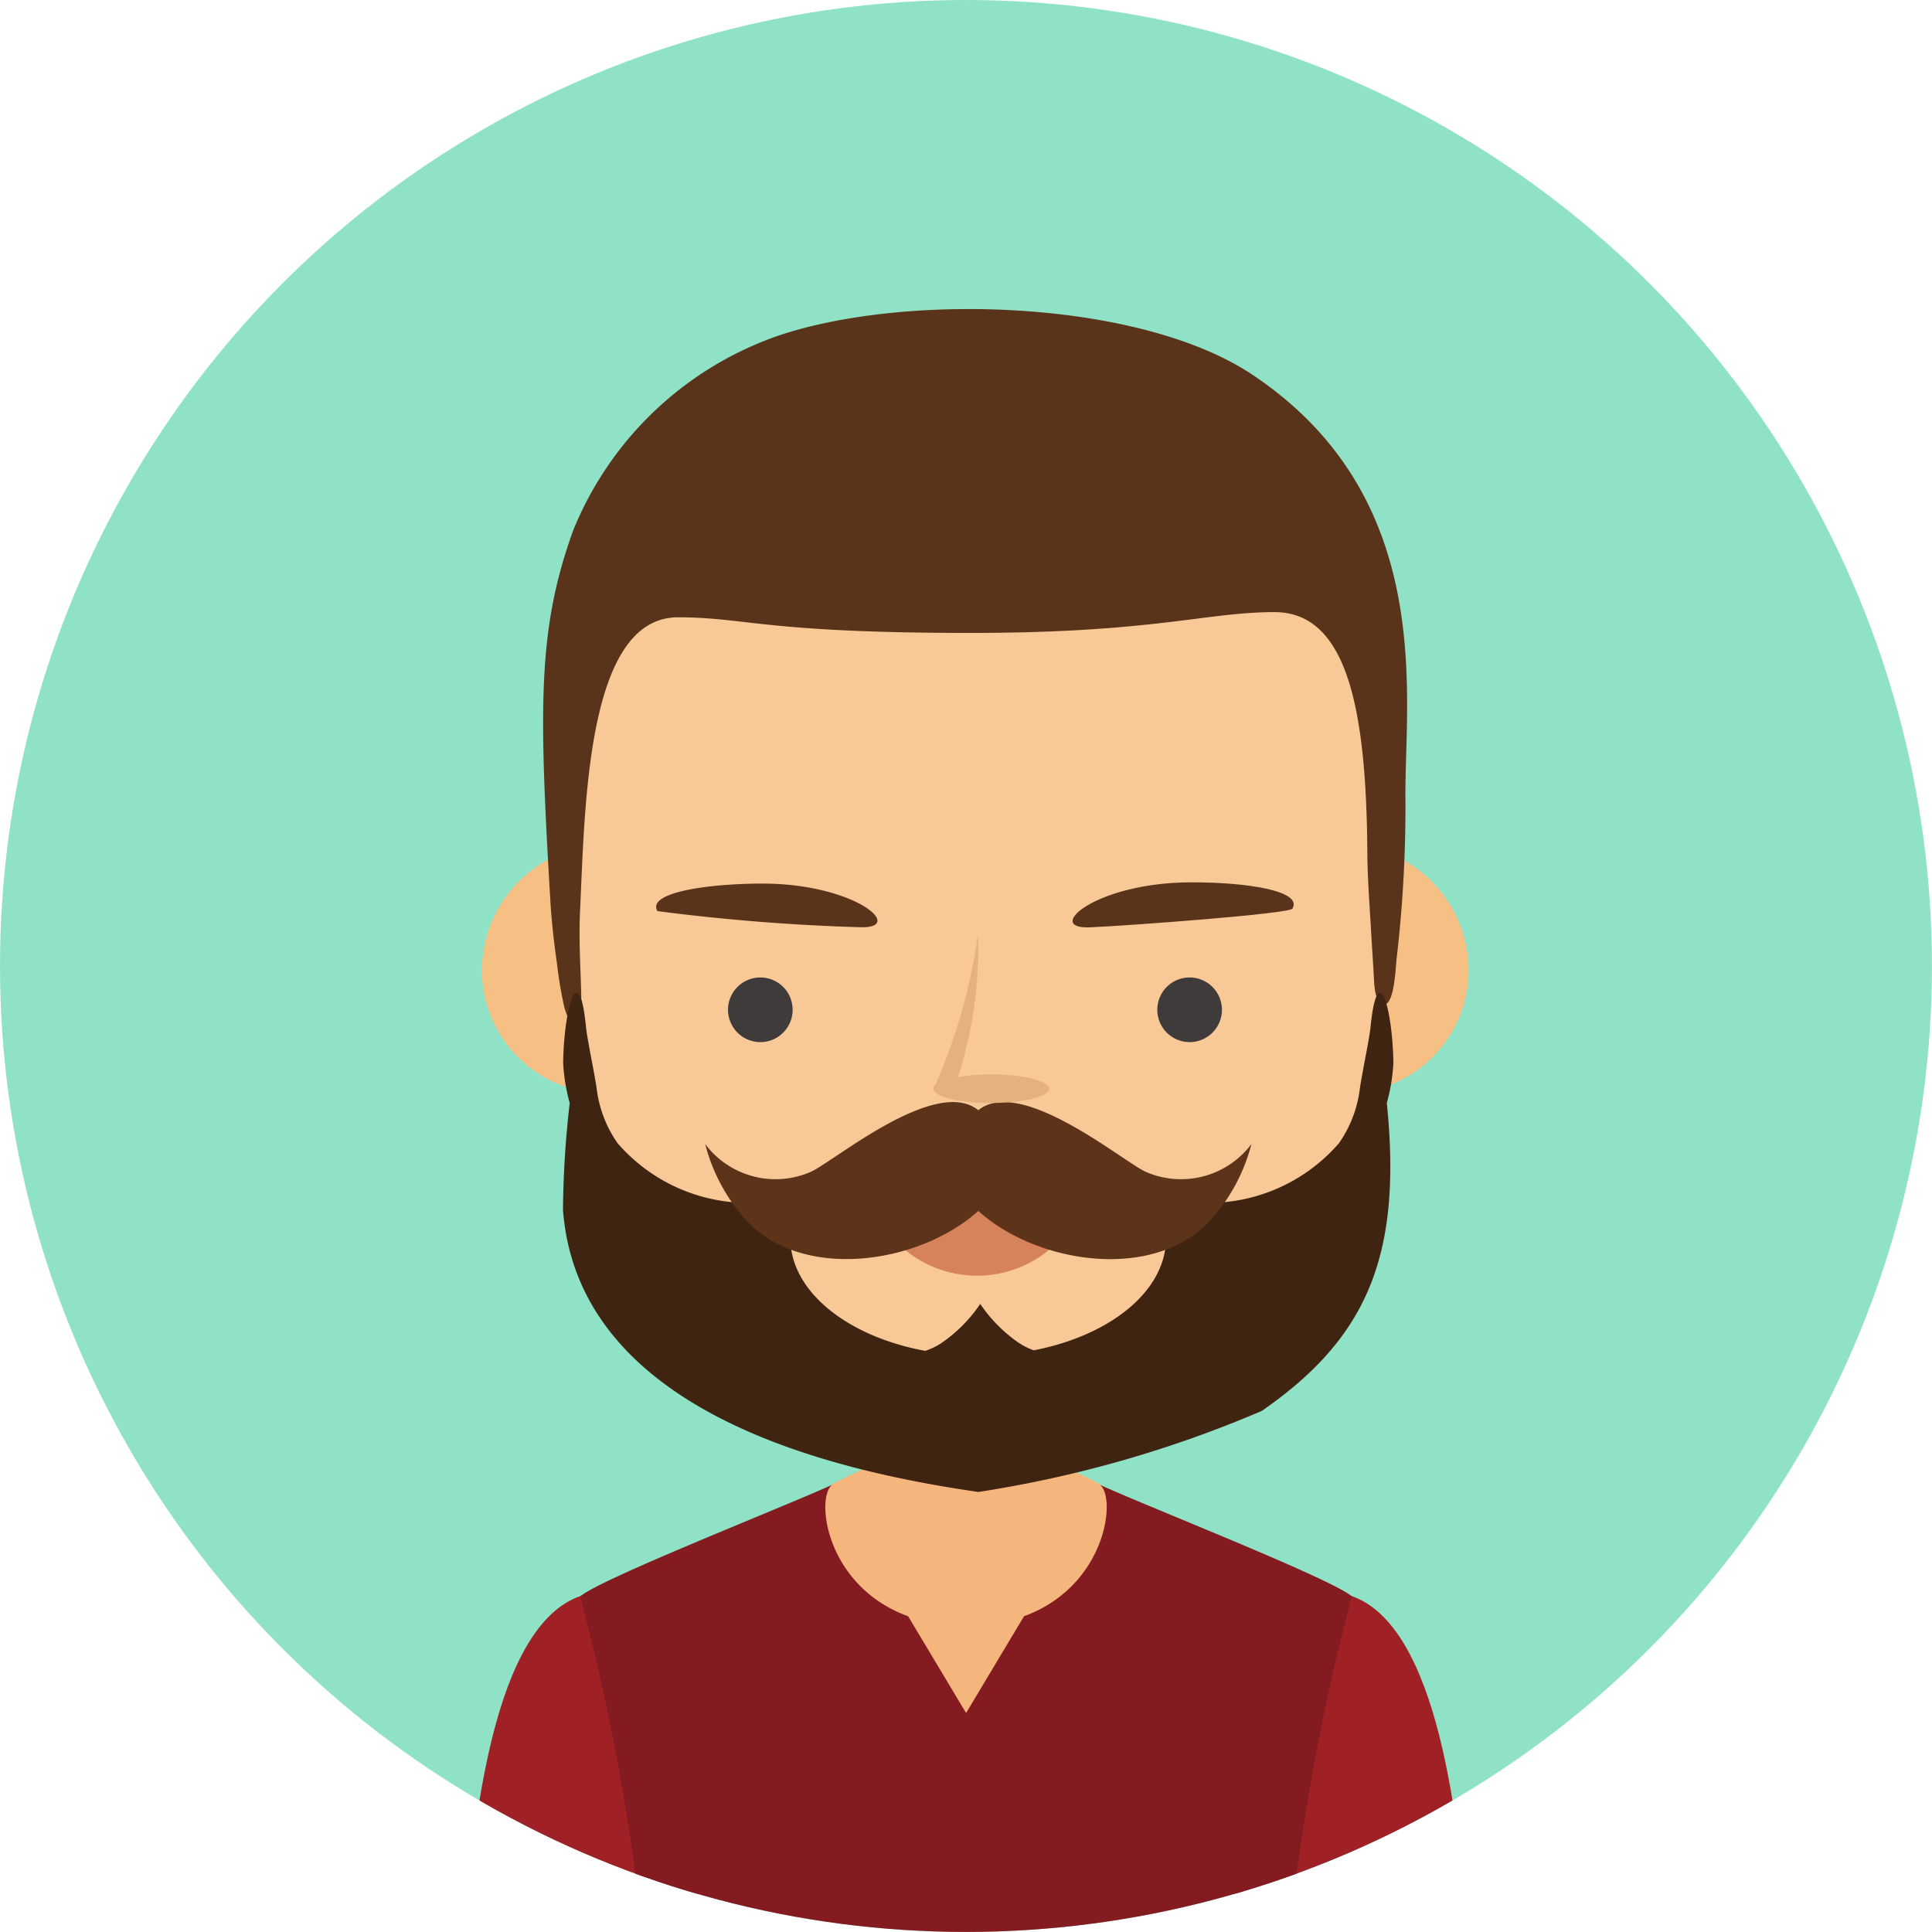 <svg xmlns="http://www.w3.org/2000/svg" width="32.759" height="32.759"
     viewBox="0 0 32.759 32.759">
    <defs>
        <style>
            .avatar-1-svg-a{fill:#ecf8ff;}.avatar-1-svg-b{clip-path:url(#avatar-1-svg-a);}.avatar-1-svg-c{fill:#90e2c6;}.avatar-1-svg-d{fill:#9f2025;}.avatar-1-svg-d,.avatar-1-svg-e,.avatar-1-svg-f,.avatar-1-svg-g,.avatar-1-svg-h,.avatar-1-svg-i,.avatar-1-svg-j,.avatar-1-svg-k,.avatar-1-svg-l,.avatar-1-svg-m,.avatar-1-svg-n{fill-rule:evenodd;}.avatar-1-svg-e{fill:#f5b67e;}.avatar-1-svg-f{fill:#841b21;}.avatar-1-svg-g{fill:#f6c085;}.avatar-1-svg-h{fill:#f8c997;}.avatar-1-svg-i{fill:#d6825b;}.avatar-1-svg-j{fill:#59341a;}.avatar-1-svg-k{fill:#402412;}.avatar-1-svg-l{fill:#5d331a;}.avatar-1-svg-m{fill:#3e3b3a;}.avatar-1-svg-n{fill:#e5b17d;}
        </style>
        <clipPath id="avatar-1-svg-a">
            <circle class="avatar-1-svg-a" cx="16.379" cy="16.379" r="16.379"/>
        </clipPath>
    </defs>
    <g class="avatar-1-svg-b" transform="translate(0 0)">
        <circle class="avatar-1-svg-c" cx="16.379" cy="16.379" r="16.379"/>
        <g transform="translate(7.862 5.241)">
            <path class="avatar-1-svg-d"
                  d="M387.567,438.646c-.151-.113-3.529-1.7-3.529-1.7-1.5.5-1.841,3.873-1.994,5.862h3.593Z"
                  transform="translate(-382.043 -415.13)"/>
            <path class="avatar-1-svg-d"
                  d="M417.182,438.646c.151-.113,3.529-1.7,3.529-1.7,1.5.5,1.841,3.873,1.994,5.862h-3.593Z"
                  transform="translate(-405.671 -415.13)"/>
            <path class="avatar-1-svg-e"
                  d="M401.884,425.642H400.3v1c0,.622-.1.493-.684.816a4.873,4.873,0,0,1-.731.514c.7,2.268,1.214,5.186,2.592,7.232h.818c1.378-2.046,1.887-4.964,2.592-7.232a4.872,4.872,0,0,1-.731-.514c-.581-.323-.685-.194-.684-.816v-1Z"
                  transform="translate(-393.366 -407.532)"/>
            <path class="avatar-1-svg-f"
                  d="M393.631,433.443c-1.4-.512-1.57-2.008-1.288-2.228-.845.385-3.927,1.593-4.272,1.892a37.535,37.535,0,0,1,1.072,5.846h10.942a37.529,37.529,0,0,1,1.072-5.846c-.345-.3-3.427-1.507-4.272-1.892.283.219.108,1.716-1.288,2.228h0l-.982,1.641-.983-1.641Z"
                  transform="translate(-386.096 -411.279)"/>
            <path class="avatar-1-svg-g"
                  d="M420.914,399.857a2,2,0,0,0,1.709,2.378,2.1,2.1,0,0,0,2.529-1.61,2.139,2.139,0,0,0-1.708-2.523A2.193,2.193,0,0,0,420.914,399.857Z"
                  transform="translate(-408.154 -388.99)"/>
            <path class="avatar-1-svg-g"
                  d="M387.278,399.857a2,2,0,0,1-1.709,2.378,2.1,2.1,0,0,1-2.53-1.61,2.139,2.139,0,0,1,1.709-2.523A2.193,2.193,0,0,1,387.278,399.857Z"
                  transform="translate(-382.687 -388.99)"/>
            <path class="avatar-1-svg-h"
                  d="M399.841,375.046a6.4,6.4,0,0,0-4.818-2.648l-.1,0,0-.074-.933.037-.932-.037,0,.074-.1,0a6.4,6.4,0,0,0-4.818,2.648,8.209,8.209,0,0,0-1.206,5.387c.232,4.817.663,10.212,7.073,10.265,6.43.054,6.8-5.482,7.032-10.265A8.211,8.211,0,0,0,399.841,375.046Z"
                  transform="translate(-385.322 -371.677)"/>
            <path class="avatar-1-svg-i" d="M406.659,416.1a1.921,1.921,0,0,1-3.7,0A11.008,11.008,0,0,0,406.659,416.1Z"
                  transform="translate(-396.104 -401.114)"/>
            <path class="avatar-1-svg-j"
                  d="M386.778,380.572c.085-1.776.107-4.987,1.662-4.987,1.151,0,1.464.265,4.961.265,3.1,0,3.995-.353,5.153-.353,1.241,0,1.549,1.673,1.573,3.992,0,.478.038.956.065,1.433.016.28.036.56.05.84.006.114.035.418.182.389.165-.032.184-.647.2-.779a22.12,22.12,0,0,0,.149-2.805c0-1.72.494-5.031-2.592-7.094-1.9-1.269-5.821-1.395-8-.677a5.8,5.8,0,0,0-3.522,3.323c-.6,1.668-.58,2.971-.384,6.274.021.358.063.717.113,1.072a6.914,6.914,0,0,0,.119.71c.124.505.3.144.292-.17C386.788,381.527,386.755,381.051,386.778,380.572Z"
                  transform="translate(-384.805 -370.359)"/>
            <path class="avatar-1-svg-k"
                  d="M391.223,409.208a4.612,4.612,0,0,1-.813.085,2.933,2.933,0,0,1-2.306-1.008,2.037,2.037,0,0,1-.353-.9c-.031-.245-.163-.857-.184-1.066-.119-1.206-.375-.336-.388.6a3.1,3.1,0,0,0,.111.681,16.894,16.894,0,0,0-.114,1.815c.271,3.527,4.811,4.454,7.042,4.781a19.866,19.866,0,0,0,4.806-1.374c1.8-1.245,2.382-2.653,2.121-5.222a3.1,3.1,0,0,0,.111-.681c-.012-.932-.268-1.8-.388-.6-.021.209-.153.822-.184,1.066a2.038,2.038,0,0,1-.353.9,2.933,2.933,0,0,1-2.306,1.008,4.614,4.614,0,0,1-.813-.085,1.345,1.345,0,0,1,.19.68c0,.9-.944,1.654-2.243,1.906a1.116,1.116,0,0,1-.256-.128,2.489,2.489,0,0,1-.652-.659,2.471,2.471,0,0,1-.652.659,1.091,1.091,0,0,1-.281.137c-1.321-.243-2.287-1.008-2.287-1.914A1.348,1.348,0,0,1,391.223,409.208Z"
                  transform="translate(-385.492 -394.139)"/>
            <path class="avatar-1-svg-l"
                  d="M399.175,411.541c-.725-.589-2.473.888-2.845,1.047a1.493,1.493,0,0,1-1.786-.473,3.08,3.08,0,0,0,.671,1.266c.946,1.065,2.944.781,3.96-.132,1.016.913,3.013,1.2,3.96.132a3.082,3.082,0,0,0,.671-1.266,1.493,1.493,0,0,1-1.786.473C401.648,412.428,399.9,410.952,399.175,411.541Z"
                  transform="translate(-390.449 -397.957)"/>
            <g transform="translate(4.482 11.333)">
                <path class="avatar-1-svg-m" d="M396.274,406.05a.548.548,0,1,0-.548-.548A.549.549,0,0,0,396.274,406.05Z"
                      transform="translate(-395.726 -404.954)"/>
                <path class="avatar-1-svg-m" d="M418.5,406.05a.548.548,0,1,0-.548-.548A.549.549,0,0,0,418.5,406.05Z"
                      transform="translate(-410.673 -404.954)"/>
            </g>
            <g transform="translate(3.264 9.721)">
                <path class="avatar-1-svg-j"
                      d="M392.029,400.564c-.182-.3.765-.459,1.728-.467,1.615-.014,2.492.762,1.715.74A34.494,34.494,0,0,1,392.029,400.564Z"
                      transform="translate(-392.007 -400.077)"/>
                <path class="avatar-1-svg-j"
                      d="M417.3,400.478c.178-.3-.771-.449-1.735-.445-1.615.007-2.481.794-1.705.763C414.445,400.773,417.253,400.567,417.3,400.478Z"
                      transform="translate(-406.511 -400.034)"/>
            </g>
            <path class="avatar-1-svg-n"
                  d="M406.342,405.346c-.005,0-.006-.006,0-.014a.091.091,0,0,1,.037-.066,9.682,9.682,0,0,0,.721-2.555,7.132,7.132,0,0,1-.34,2.423,3.357,3.357,0,0,1,.564-.044c.542,0,.981.109.981.242s-.439.242-.981.242C406.8,405.575,406.37,405.474,406.342,405.346Z"
                  transform="translate(-398.379 -392.113)"/>
        </g>
    </g>
</svg>